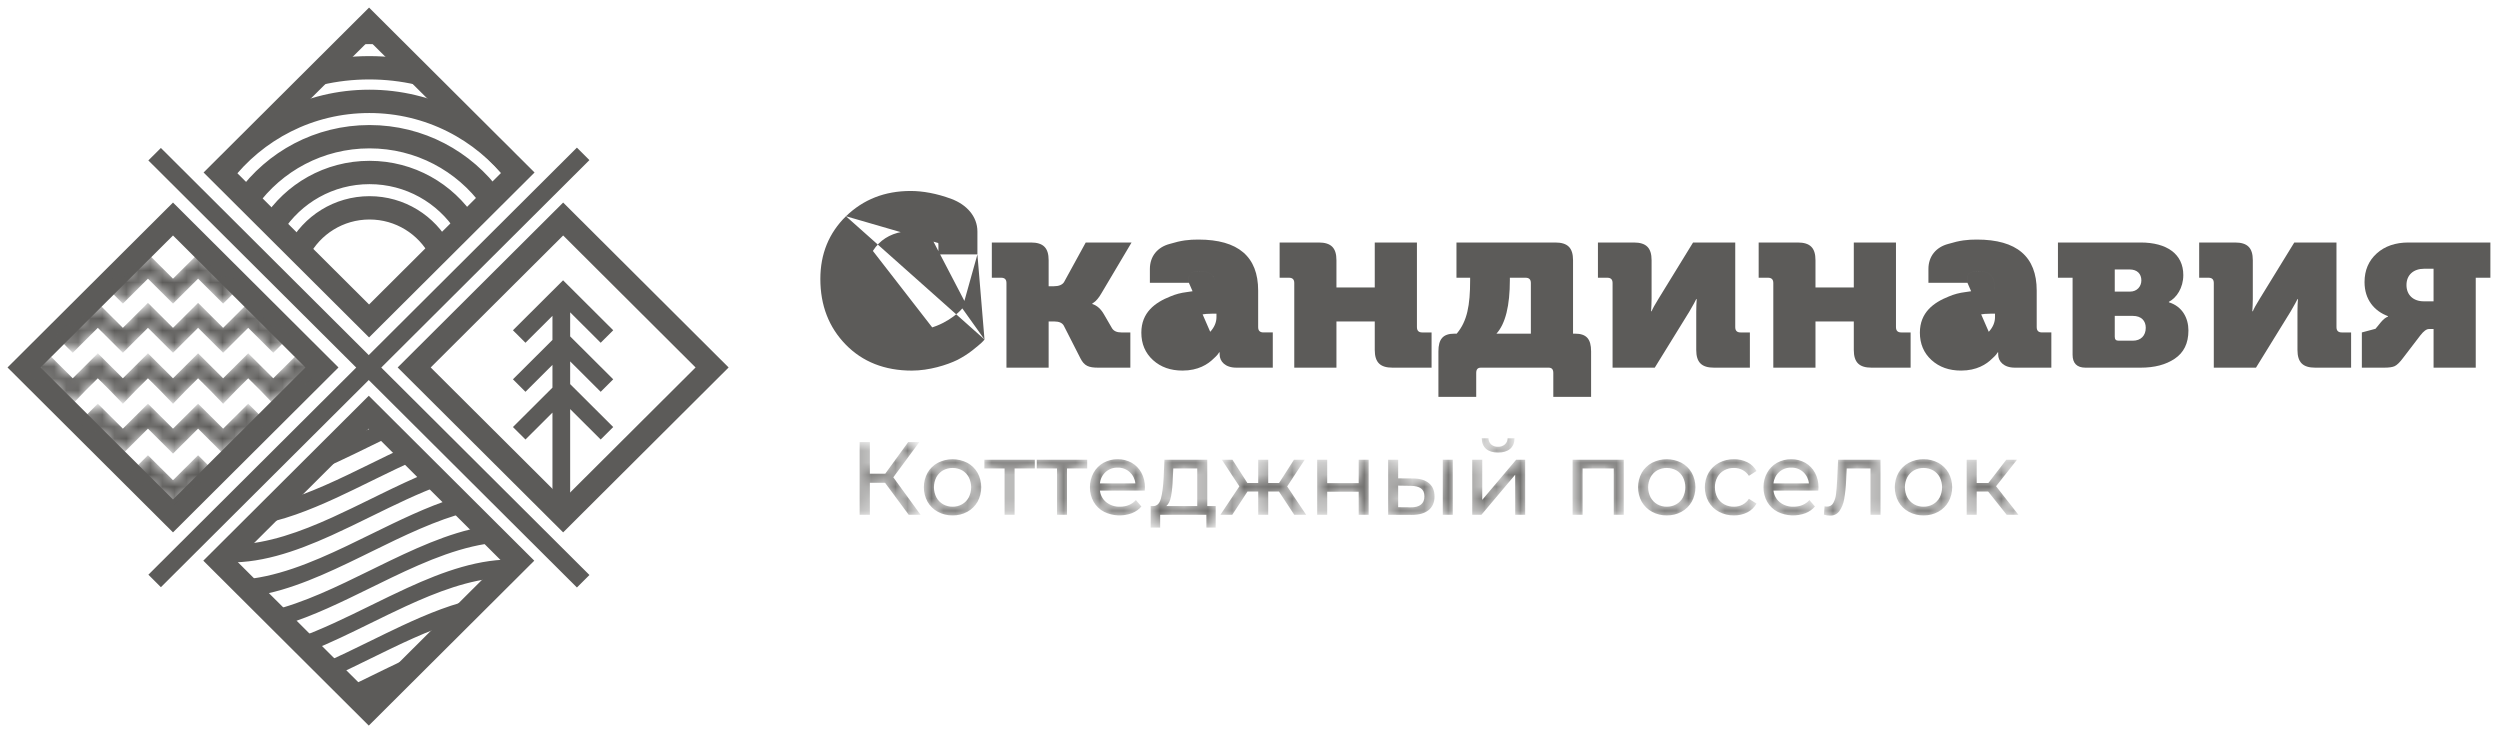 <svg xmlns="http://www.w3.org/2000/svg" width="208" height="61" viewBox="0 0 208 61" fill="none">
<path d="M18.409 46.767L18.29 46.649L19.625 45.318C22.301 45.222 24.977 44.257 27.653 43.044C28.724 42.558 29.795 42.032 30.867 41.507C31.133 41.376 31.4 41.245 31.666 41.115C33.004 40.461 34.342 39.823 35.68 39.278L36.741 40.336C34.782 41.054 32.822 42.015 30.863 42.976C29.767 43.514 28.671 44.052 27.575 44.547C24.52 45.927 21.464 46.976 18.409 46.767ZM24.753 53.09C26.788 52.365 28.823 51.366 30.857 50.368C31.861 49.875 32.865 49.383 33.869 48.923C36.908 47.531 39.946 46.44 42.985 46.559L43.075 46.649L41.672 48.048C39.03 48.231 36.389 49.231 33.747 50.448C32.784 50.892 31.821 51.365 30.858 51.837C29.18 52.661 27.501 53.485 25.823 54.156L24.753 53.09ZM30.105 46.288C27.144 47.734 24.183 49.11 21.223 49.572L19.892 48.245C22.883 48.074 25.874 46.842 28.865 45.417C29.531 45.1 30.196 44.774 30.861 44.447C33.188 43.306 35.514 42.164 37.84 41.431L38.987 42.574C36.278 43.259 33.569 44.588 30.86 45.917C30.608 46.041 30.357 46.165 30.105 46.288ZM30.858 48.895C28.453 50.075 26.049 51.256 23.644 51.985L22.486 50.83C25.277 50.166 28.069 48.796 30.86 47.426C31.026 47.345 31.192 47.263 31.359 47.181C34.317 45.733 37.275 44.331 40.233 43.816L41.538 45.117C38.556 45.355 35.574 46.619 32.591 48.051C32.014 48.328 31.436 48.612 30.858 48.895ZM30.851 54.781C29.861 55.267 28.871 55.753 27.881 56.207L26.863 55.193C28.193 54.616 29.523 53.964 30.853 53.311C31.707 52.892 32.561 52.473 33.416 52.074C35.599 51.054 37.783 50.166 39.967 49.747L37.995 51.712C35.614 52.444 33.232 53.613 30.851 54.781ZM30.824 57.735C30.509 57.89 30.194 58.044 29.878 58.198L28.886 57.209C29.539 56.897 30.193 56.576 30.847 56.255C32.458 55.464 34.07 54.673 35.682 54.017L33.021 56.669C32.288 57.017 31.556 57.376 30.824 57.735ZM33.629 37.235L34.642 38.245C33.528 38.735 32.413 39.275 31.298 39.822C31.154 39.893 31.009 39.963 30.865 40.034C29.894 40.511 28.924 40.987 27.953 41.434C25.723 42.46 23.494 43.33 21.265 43.684L23.156 41.8C25.727 41.088 28.299 39.826 30.871 38.564C31.79 38.112 32.71 37.661 33.629 37.235ZM31.635 35.248L32.627 36.236C32.044 36.516 31.46 36.802 30.877 37.088C29.042 37.989 27.207 38.889 25.372 39.591L27.942 37.03C28.93 36.575 29.917 36.091 30.904 35.606C31.148 35.486 31.392 35.367 31.635 35.248Z" fill="#5C5B59" stroke="#5C5B59" stroke-width="0.001"/>
<path d="M43.076 46.649L30.683 59L18.289 46.649L30.683 34.297L43.076 46.649Z" stroke="#5C5B59" stroke-width="1.941"/>
<path d="M59.247 30.573L46.854 42.924L34.46 30.573L46.854 18.222L59.247 30.573Z" stroke="#5C5B59" stroke-width="1.941"/>
<path d="M47.437 34.038L47.437 34.038V41.96H45.964V34.331H45.963H45.963H45.962L43.719 36.567L42.676 35.529L45.805 32.41L45.964 32.252L45.964 32.252V32.252V30.361H45.963H45.963H45.962L43.719 32.598L42.676 31.559L45.805 28.441L45.964 28.283L45.964 28.283V28.282V26.281H45.963H45.963H45.962L43.719 28.518L42.676 27.479L45.805 24.36L46.848 23.321L47.891 24.36L51.02 27.479L49.977 28.518L47.438 25.987L47.438 25.987L47.437 25.988L47.437 25.988V27.988H47.437L47.437 27.988L51.02 31.559L49.977 32.598L47.438 30.067L47.438 30.067L47.437 30.068L47.437 30.068V31.958H47.437L47.437 31.958L47.891 32.41L51.02 35.529L49.977 36.567L47.438 34.037L47.438 34.037L47.437 34.038Z" fill="#5C5B59" stroke="#5C5B59" stroke-width="0.001"/>
<path d="M26.787 30.573L14.394 42.924L2 30.573L14.394 18.222L26.787 30.573Z" stroke="#5C5B59" stroke-width="1.941"/>
<path d="M43.1 14.352L30.706 26.703L18.312 14.352L30.706 2L43.1 14.352Z" stroke="#5C5B59" stroke-width="1.941"/>
<path d="M31.862 30.723L49.041 47.841L47.999 48.879L30.68 31.62L30.82 31.479L30.679 31.62L13.386 48.854L12.345 47.816L29.637 30.582L29.637 30.582L29.636 30.581L29.496 30.441L12.343 13.348L13.385 12.31L30.678 29.543L30.538 29.684L30.68 29.543L47.998 12.283L49.039 13.321L31.721 30.581L31.721 30.582L31.722 30.582L31.862 30.723L31.862 30.723Z" fill="#5C5B59" stroke="#5C5B59" stroke-width="0.001"/>
<mask id="path-8-inside-1_219_2377" fill="white">
<path d="M166.957 42.831H167.936L166.073 40.455L167.815 38.252H166.923L165.431 40.187H164.46V38.252H163.628V42.831H164.46V40.895H165.414L166.957 42.831H166.957ZM160.038 42.157C159.76 42.161 159.486 42.091 159.245 41.954C159.011 41.819 158.819 41.621 158.69 41.384C158.418 40.855 158.418 40.228 158.69 39.699C158.818 39.462 159.011 39.266 159.245 39.133C159.741 38.868 160.336 38.868 160.832 39.133C161.066 39.265 161.257 39.462 161.382 39.699C161.648 40.229 161.648 40.853 161.382 41.384C161.256 41.622 161.065 41.819 160.832 41.954C160.59 42.091 160.316 42.161 160.038 42.157H160.038ZM160.038 42.883C160.467 42.89 160.89 42.786 161.265 42.581C161.62 42.385 161.914 42.097 162.115 41.747C162.525 40.995 162.525 40.087 162.115 39.336C161.914 38.986 161.62 38.699 161.265 38.506C160.889 38.304 160.466 38.201 160.038 38.208C159.609 38.202 159.185 38.304 158.807 38.506C158.45 38.698 158.155 38.985 157.953 39.336C157.543 40.087 157.543 40.995 157.953 41.747C158.155 42.098 158.451 42.386 158.807 42.581C159.185 42.785 159.609 42.889 160.038 42.883ZM152.93 38.252L152.852 39.945C152.823 40.458 152.791 40.852 152.756 41.129C152.729 41.38 152.653 41.624 152.531 41.846C152.431 42.039 152.228 42.157 152.011 42.148C151.94 42.148 151.871 42.139 151.802 42.123L151.75 42.822C151.917 42.871 152.089 42.897 152.262 42.9C152.565 42.913 152.855 42.773 153.034 42.529C153.239 42.232 153.375 41.895 153.432 41.539C153.524 41.03 153.579 40.514 153.597 39.997L153.649 38.977H155.626V42.831H156.458V38.252H152.93H152.93ZM149.028 38.908C149.397 38.897 149.756 39.029 150.029 39.275C150.299 39.522 150.467 39.859 150.502 40.221H147.555C147.587 39.857 147.755 39.518 148.027 39.271C148.301 39.027 148.66 38.897 149.028 38.908H149.028ZM151.3 40.567C151.308 40.14 151.208 39.718 151.009 39.34C150.825 38.992 150.545 38.703 150.203 38.506C149.845 38.304 149.439 38.201 149.028 38.208C148.614 38.202 148.206 38.305 147.844 38.506C147.498 38.703 147.213 38.991 147.022 39.34C146.82 39.708 146.716 40.122 146.723 40.541C146.716 40.965 146.822 41.382 147.03 41.751C147.234 42.107 147.536 42.396 147.901 42.585C148.628 42.941 149.471 42.98 150.229 42.693C150.528 42.573 150.794 42.383 151.005 42.14L150.545 41.604C150.211 41.973 149.768 42.157 149.219 42.157C148.81 42.171 148.409 42.041 148.087 41.79C147.786 41.55 147.595 41.2 147.555 40.818H151.282C151.292 40.735 151.298 40.651 151.3 40.567V40.567L151.3 40.567ZM144.269 42.883C144.656 42.89 145.038 42.802 145.383 42.628C145.703 42.464 145.966 42.21 146.142 41.898L145.509 41.5C145.376 41.708 145.19 41.878 144.971 41.993C144.751 42.104 144.507 42.16 144.26 42.157C143.977 42.162 143.698 42.093 143.45 41.958C143.211 41.828 143.015 41.631 142.886 41.392C142.746 41.131 142.676 40.838 142.682 40.541C142.676 40.248 142.747 39.958 142.886 39.699C143.015 39.46 143.211 39.264 143.45 39.133C143.698 38.998 143.977 38.93 144.26 38.934C144.507 38.931 144.751 38.987 144.971 39.098C145.19 39.213 145.376 39.383 145.509 39.591L146.142 39.185C145.967 38.873 145.703 38.62 145.383 38.459C145.037 38.287 144.655 38.202 144.269 38.208C143.833 38.2 143.402 38.303 143.016 38.506C142.657 38.697 142.358 38.985 142.153 39.336C141.737 40.086 141.737 40.997 142.153 41.747C142.358 42.098 142.657 42.387 143.016 42.581C143.401 42.786 143.832 42.891 144.269 42.883V42.883ZM138.677 42.157C138.399 42.161 138.125 42.091 137.883 41.954C137.649 41.819 137.457 41.621 137.329 41.384C137.057 40.855 137.057 40.228 137.329 39.699C137.457 39.462 137.649 39.266 137.883 39.133C138.379 38.868 138.974 38.868 139.47 39.133C139.704 39.265 139.895 39.462 140.02 39.699C140.286 40.229 140.286 40.853 140.02 41.384C139.894 41.622 139.703 41.819 139.47 41.954C139.228 42.091 138.954 42.161 138.677 42.157ZM138.677 42.883C139.105 42.89 139.528 42.786 139.903 42.581C140.258 42.386 140.552 42.097 140.753 41.747C141.163 40.995 141.163 40.087 140.753 39.336C140.553 38.986 140.258 38.699 139.903 38.506C139.133 38.109 138.217 38.109 137.446 38.506C137.089 38.698 136.793 38.985 136.592 39.336C136.182 40.087 136.182 40.995 136.592 41.747C136.794 42.098 137.09 42.386 137.446 42.581C137.823 42.785 138.247 42.89 138.677 42.883ZM130.839 38.252V42.831H131.672V38.977H134.264V42.831H135.097V38.252H130.839H130.839ZM124.641 37.655C125.063 37.655 125.396 37.553 125.638 37.349C125.881 37.144 126.005 36.849 126.011 36.463H125.43C125.432 36.658 125.35 36.846 125.205 36.977C125.046 37.112 124.841 37.181 124.632 37.171C124.425 37.182 124.222 37.112 124.064 36.977C123.922 36.844 123.841 36.658 123.843 36.463H123.28C123.286 36.849 123.407 37.144 123.644 37.349C123.881 37.553 124.213 37.655 124.641 37.655ZM122.491 42.831H123.254L126.063 39.496V42.831H126.895V38.252H126.141L123.323 41.587V38.252H122.491V42.831H122.491ZM117.368 42.209L116.327 42.2V40.403L117.368 40.42C117.749 40.426 118.035 40.498 118.226 40.636C118.417 40.775 118.512 40.993 118.512 41.293C118.512 41.598 118.415 41.829 118.222 41.984C118.028 42.14 117.743 42.215 117.368 42.209H117.368L117.368 42.209ZM120.038 42.831H120.869V38.252H120.038V42.831ZM117.567 39.807L116.327 39.798V38.252H115.495V42.831L117.428 42.84C118.046 42.845 118.522 42.714 118.855 42.447C119.187 42.179 119.353 41.797 119.353 41.302C119.353 40.829 119.2 40.464 118.894 40.204C118.587 39.945 118.145 39.812 117.567 39.807H117.567ZM109.591 42.831H110.423V40.913H113.041V42.831H113.873V38.252H113.041V40.196H110.423V38.252H109.591V42.831ZM107.684 42.831H108.672L107.094 40.472L108.551 38.252H107.658L106.418 40.187H105.516V38.252H104.684V40.187H103.782L102.542 38.252H101.658L103.115 40.464L101.537 42.831H102.525L103.791 40.895H104.684V42.831H105.516V40.895H106.409L107.684 42.831L107.684 42.831ZM97.575 39.859L97.618 38.977H99.612V42.105H97.037C97.228 41.938 97.36 41.666 97.432 41.289C97.514 40.816 97.562 40.338 97.575 39.859H97.575L97.575 39.859ZM100.445 42.105V38.252H96.881L96.812 39.798C96.772 40.524 96.697 41.086 96.587 41.483C96.477 41.88 96.275 42.088 95.98 42.105H95.737V43.894H96.526V42.831H100.367V43.894H101.147V42.105H100.445H100.445L100.445 42.105ZM92.989 38.908C93.357 38.897 93.716 39.029 93.99 39.275C94.26 39.522 94.428 39.859 94.462 40.221H91.514C91.547 39.857 91.716 39.518 91.987 39.271C92.262 39.027 92.62 38.897 92.989 38.908ZM95.26 40.567C95.268 40.14 95.168 39.718 94.97 39.34C94.785 38.992 94.505 38.703 94.163 38.506C93.805 38.304 93.4 38.201 92.988 38.208C92.575 38.202 92.166 38.305 91.805 38.506C91.458 38.703 91.173 38.991 90.981 39.34C90.779 39.708 90.676 40.122 90.682 40.541C90.676 40.965 90.782 41.382 90.99 41.751C91.194 42.107 91.496 42.396 91.861 42.585C92.589 42.941 93.432 42.98 94.189 42.693C94.489 42.573 94.755 42.383 94.965 42.14L94.506 41.604C94.171 41.973 93.728 42.157 93.179 42.157C92.77 42.171 92.37 42.041 92.048 41.79C91.747 41.55 91.555 41.2 91.514 40.818H95.243C95.253 40.735 95.258 40.651 95.26 40.567L95.26 40.567L95.26 40.567ZM90.457 38.252H86.261V38.977H87.943V42.831H88.775V38.977H90.456V38.252H90.457H90.457ZM86.096 38.252H81.9V38.977H83.582V42.831H84.414V38.977H86.096V38.252ZM79.256 42.157C78.978 42.161 78.704 42.091 78.463 41.954C78.229 41.819 78.037 41.621 77.908 41.384C77.636 40.855 77.636 40.228 77.908 39.699C78.036 39.462 78.228 39.266 78.463 39.133C78.958 38.868 79.554 38.868 80.049 39.133C80.283 39.265 80.474 39.462 80.6 39.699C80.866 40.229 80.866 40.853 80.6 41.384C80.474 41.621 80.283 41.819 80.049 41.954C79.808 42.091 79.534 42.161 79.256 42.157H79.256H79.256ZM79.256 42.883C79.684 42.89 80.107 42.786 80.483 42.581C80.837 42.385 81.131 42.097 81.332 41.747C81.743 40.995 81.743 40.087 81.332 39.336C81.132 38.986 80.838 38.699 80.483 38.506C79.712 38.109 78.796 38.109 78.025 38.506C77.668 38.698 77.372 38.985 77.171 39.336C76.761 40.087 76.761 40.995 77.171 41.747C77.373 42.098 77.669 42.386 78.025 42.581C78.402 42.785 78.827 42.89 79.256 42.883H79.256ZM75.606 42.831H76.594L74.323 39.712L76.49 36.782H75.562L73.655 39.409H72.372V36.782H71.522V42.831H72.372V40.17H73.638L75.606 42.831H75.606Z"/>
</mask>
<path d="M166.957 42.831H167.936L166.073 40.455L167.815 38.252H166.923L165.431 40.187H164.46V38.252H163.628V42.831H164.46V40.895H165.414L166.957 42.831H166.957ZM160.038 42.157C159.76 42.161 159.486 42.091 159.245 41.954C159.011 41.819 158.819 41.621 158.69 41.384C158.418 40.855 158.418 40.228 158.69 39.699C158.818 39.462 159.011 39.266 159.245 39.133C159.741 38.868 160.336 38.868 160.832 39.133C161.066 39.265 161.257 39.462 161.382 39.699C161.648 40.229 161.648 40.853 161.382 41.384C161.256 41.622 161.065 41.819 160.832 41.954C160.59 42.091 160.316 42.161 160.038 42.157H160.038ZM160.038 42.883C160.467 42.89 160.89 42.786 161.265 42.581C161.62 42.385 161.914 42.097 162.115 41.747C162.525 40.995 162.525 40.087 162.115 39.336C161.914 38.986 161.62 38.699 161.265 38.506C160.889 38.304 160.466 38.201 160.038 38.208C159.609 38.202 159.185 38.304 158.807 38.506C158.45 38.698 158.155 38.985 157.953 39.336C157.543 40.087 157.543 40.995 157.953 41.747C158.155 42.098 158.451 42.386 158.807 42.581C159.185 42.785 159.609 42.889 160.038 42.883ZM152.93 38.252L152.852 39.945C152.823 40.458 152.791 40.852 152.756 41.129C152.729 41.38 152.653 41.624 152.531 41.846C152.431 42.039 152.228 42.157 152.011 42.148C151.94 42.148 151.871 42.139 151.802 42.123L151.75 42.822C151.917 42.871 152.089 42.897 152.262 42.9C152.565 42.913 152.855 42.773 153.034 42.529C153.239 42.232 153.375 41.895 153.432 41.539C153.524 41.03 153.579 40.514 153.597 39.997L153.649 38.977H155.626V42.831H156.458V38.252H152.93H152.93ZM149.028 38.908C149.397 38.897 149.756 39.029 150.029 39.275C150.299 39.522 150.467 39.859 150.502 40.221H147.555C147.587 39.857 147.755 39.518 148.027 39.271C148.301 39.027 148.66 38.897 149.028 38.908H149.028ZM151.3 40.567C151.308 40.14 151.208 39.718 151.009 39.34C150.825 38.992 150.545 38.703 150.203 38.506C149.845 38.304 149.439 38.201 149.028 38.208C148.614 38.202 148.206 38.305 147.844 38.506C147.498 38.703 147.213 38.991 147.022 39.34C146.82 39.708 146.716 40.122 146.723 40.541C146.716 40.965 146.822 41.382 147.03 41.751C147.234 42.107 147.536 42.396 147.901 42.585C148.628 42.941 149.471 42.98 150.229 42.693C150.528 42.573 150.794 42.383 151.005 42.14L150.545 41.604C150.211 41.973 149.768 42.157 149.219 42.157C148.81 42.171 148.409 42.041 148.087 41.79C147.786 41.55 147.595 41.2 147.555 40.818H151.282C151.292 40.735 151.298 40.651 151.3 40.567V40.567L151.3 40.567ZM144.269 42.883C144.656 42.89 145.038 42.802 145.383 42.628C145.703 42.464 145.966 42.21 146.142 41.898L145.509 41.5C145.376 41.708 145.19 41.878 144.971 41.993C144.751 42.104 144.507 42.16 144.26 42.157C143.977 42.162 143.698 42.093 143.45 41.958C143.211 41.828 143.015 41.631 142.886 41.392C142.746 41.131 142.676 40.838 142.682 40.541C142.676 40.248 142.747 39.958 142.886 39.699C143.015 39.46 143.211 39.264 143.45 39.133C143.698 38.998 143.977 38.93 144.26 38.934C144.507 38.931 144.751 38.987 144.971 39.098C145.19 39.213 145.376 39.383 145.509 39.591L146.142 39.185C145.967 38.873 145.703 38.62 145.383 38.459C145.037 38.287 144.655 38.202 144.269 38.208C143.833 38.2 143.402 38.303 143.016 38.506C142.657 38.697 142.358 38.985 142.153 39.336C141.737 40.086 141.737 40.997 142.153 41.747C142.358 42.098 142.657 42.387 143.016 42.581C143.401 42.786 143.832 42.891 144.269 42.883V42.883ZM138.677 42.157C138.399 42.161 138.125 42.091 137.883 41.954C137.649 41.819 137.457 41.621 137.329 41.384C137.057 40.855 137.057 40.228 137.329 39.699C137.457 39.462 137.649 39.266 137.883 39.133C138.379 38.868 138.974 38.868 139.47 39.133C139.704 39.265 139.895 39.462 140.02 39.699C140.286 40.229 140.286 40.853 140.02 41.384C139.894 41.622 139.703 41.819 139.47 41.954C139.228 42.091 138.954 42.161 138.677 42.157ZM138.677 42.883C139.105 42.89 139.528 42.786 139.903 42.581C140.258 42.386 140.552 42.097 140.753 41.747C141.163 40.995 141.163 40.087 140.753 39.336C140.553 38.986 140.258 38.699 139.903 38.506C139.133 38.109 138.217 38.109 137.446 38.506C137.089 38.698 136.793 38.985 136.592 39.336C136.182 40.087 136.182 40.995 136.592 41.747C136.794 42.098 137.09 42.386 137.446 42.581C137.823 42.785 138.247 42.89 138.677 42.883ZM130.839 38.252V42.831H131.672V38.977H134.264V42.831H135.097V38.252H130.839H130.839ZM124.641 37.655C125.063 37.655 125.396 37.553 125.638 37.349C125.881 37.144 126.005 36.849 126.011 36.463H125.43C125.432 36.658 125.35 36.846 125.205 36.977C125.046 37.112 124.841 37.181 124.632 37.171C124.425 37.182 124.222 37.112 124.064 36.977C123.922 36.844 123.841 36.658 123.843 36.463H123.28C123.286 36.849 123.407 37.144 123.644 37.349C123.881 37.553 124.213 37.655 124.641 37.655ZM122.491 42.831H123.254L126.063 39.496V42.831H126.895V38.252H126.141L123.323 41.587V38.252H122.491V42.831H122.491ZM117.368 42.209L116.327 42.2V40.403L117.368 40.42C117.749 40.426 118.035 40.498 118.226 40.636C118.417 40.775 118.512 40.993 118.512 41.293C118.512 41.598 118.415 41.829 118.222 41.984C118.028 42.14 117.743 42.215 117.368 42.209H117.368L117.368 42.209ZM120.038 42.831H120.869V38.252H120.038V42.831ZM117.567 39.807L116.327 39.798V38.252H115.495V42.831L117.428 42.84C118.046 42.845 118.522 42.714 118.855 42.447C119.187 42.179 119.353 41.797 119.353 41.302C119.353 40.829 119.2 40.464 118.894 40.204C118.587 39.945 118.145 39.812 117.567 39.807H117.567ZM109.591 42.831H110.423V40.913H113.041V42.831H113.873V38.252H113.041V40.196H110.423V38.252H109.591V42.831ZM107.684 42.831H108.672L107.094 40.472L108.551 38.252H107.658L106.418 40.187H105.516V38.252H104.684V40.187H103.782L102.542 38.252H101.658L103.115 40.464L101.537 42.831H102.525L103.791 40.895H104.684V42.831H105.516V40.895H106.409L107.684 42.831L107.684 42.831ZM97.575 39.859L97.618 38.977H99.612V42.105H97.037C97.228 41.938 97.36 41.666 97.432 41.289C97.514 40.816 97.562 40.338 97.575 39.859H97.575L97.575 39.859ZM100.445 42.105V38.252H96.881L96.812 39.798C96.772 40.524 96.697 41.086 96.587 41.483C96.477 41.88 96.275 42.088 95.98 42.105H95.737V43.894H96.526V42.831H100.367V43.894H101.147V42.105H100.445H100.445L100.445 42.105ZM92.989 38.908C93.357 38.897 93.716 39.029 93.99 39.275C94.26 39.522 94.428 39.859 94.462 40.221H91.514C91.547 39.857 91.716 39.518 91.987 39.271C92.262 39.027 92.62 38.897 92.989 38.908ZM95.26 40.567C95.268 40.14 95.168 39.718 94.97 39.34C94.785 38.992 94.505 38.703 94.163 38.506C93.805 38.304 93.4 38.201 92.988 38.208C92.575 38.202 92.166 38.305 91.805 38.506C91.458 38.703 91.173 38.991 90.981 39.34C90.779 39.708 90.676 40.122 90.682 40.541C90.676 40.965 90.782 41.382 90.99 41.751C91.194 42.107 91.496 42.396 91.861 42.585C92.589 42.941 93.432 42.98 94.189 42.693C94.489 42.573 94.755 42.383 94.965 42.14L94.506 41.604C94.171 41.973 93.728 42.157 93.179 42.157C92.77 42.171 92.37 42.041 92.048 41.79C91.747 41.55 91.555 41.2 91.514 40.818H95.243C95.253 40.735 95.258 40.651 95.26 40.567L95.26 40.567L95.26 40.567ZM90.457 38.252H86.261V38.977H87.943V42.831H88.775V38.977H90.456V38.252H90.457H90.457ZM86.096 38.252H81.9V38.977H83.582V42.831H84.414V38.977H86.096V38.252ZM79.256 42.157C78.978 42.161 78.704 42.091 78.463 41.954C78.229 41.819 78.037 41.621 77.908 41.384C77.636 40.855 77.636 40.228 77.908 39.699C78.036 39.462 78.228 39.266 78.463 39.133C78.958 38.868 79.554 38.868 80.049 39.133C80.283 39.265 80.474 39.462 80.6 39.699C80.866 40.229 80.866 40.853 80.6 41.384C80.474 41.621 80.283 41.819 80.049 41.954C79.808 42.091 79.534 42.161 79.256 42.157H79.256H79.256ZM79.256 42.883C79.684 42.89 80.107 42.786 80.483 42.581C80.837 42.385 81.131 42.097 81.332 41.747C81.743 40.995 81.743 40.087 81.332 39.336C81.132 38.986 80.838 38.699 80.483 38.506C79.712 38.109 78.796 38.109 78.025 38.506C77.668 38.698 77.372 38.985 77.171 39.336C76.761 40.087 76.761 40.995 77.171 41.747C77.373 42.098 77.669 42.386 78.025 42.581C78.402 42.785 78.827 42.89 79.256 42.883H79.256ZM75.606 42.831H76.594L74.323 39.712L76.49 36.782H75.562L73.655 39.409H72.372V36.782H71.522V42.831H72.372V40.17H73.638L75.606 42.831H75.606Z" fill="#5C5B59" stroke="#5C5B59" stroke-width="0.003" mask="url(#path-8-inside-1_219_2377)"/>
<path d="M31.42 2.711C31.183 2.704 30.945 2.698 30.706 2.698C30.467 2.698 30.229 2.704 29.992 2.711M34.819 6.099C33.502 5.798 32.132 5.639 30.724 5.639C29.299 5.639 27.913 5.802 26.582 6.109M42.988 14.463C40.163 10.797 35.721 8.433 30.724 8.433C25.718 8.433 21.269 10.806 18.444 14.483M40.895 16.548C38.621 13.414 34.921 11.374 30.743 11.374C26.545 11.374 22.831 13.432 20.558 16.59M38.748 18.689C37.048 16.078 34.099 14.351 30.743 14.351C27.368 14.351 24.403 16.097 22.708 18.733M30.743 17.292C33.289 17.292 35.5 18.716 36.62 20.808M24.839 20.857C25.951 18.738 28.177 17.292 30.743 17.292" stroke="#5C5B59" stroke-width="1.941"/>
<mask id="path-10-inside-2_219_2377" fill="white">
<path d="M10.818 39.361L11.266 38.915L12.309 37.877L13.351 38.915L14.394 39.953L15.437 38.915L16.48 37.877L17.522 38.915L17.97 39.361L16.928 40.4L16.48 39.953L15.437 40.991L14.394 42.029L13.351 40.991L12.309 39.953L11.86 40.4L10.818 39.361ZM2.393 30.965L3.435 32.004L3.967 31.474L5.009 32.512L6.052 33.595L7.095 32.512L8.138 31.474L9.18 32.512L10.223 33.595L11.266 32.512L12.309 31.474L13.351 32.512L14.394 33.595L15.437 32.512L16.48 31.474L17.522 32.512L18.565 33.595L19.608 32.512L20.651 31.474L21.693 32.512L22.736 33.595L23.779 32.512L24.821 31.474L25.353 32.004L26.395 30.965L25.864 30.436L24.821 29.398L23.779 30.436L22.736 31.474L21.693 30.436L20.651 29.398L19.608 30.436L18.565 31.474L17.522 30.436L16.48 29.398L15.437 30.436L14.394 31.474L13.351 30.436L12.309 29.398L11.266 30.436L10.223 31.474L9.18 30.436L8.138 29.398L7.095 30.436L6.052 31.474L5.009 30.436L3.967 29.398L2.924 30.436L2.393 30.965H2.393ZM6.581 35.138L7.623 36.177L8.138 35.665L9.18 36.703L10.223 37.741L11.266 36.703L12.309 35.665L13.351 36.703L14.394 37.741L15.437 36.703L16.48 35.665L17.522 36.703L18.565 37.741L19.608 36.703L20.651 35.665L21.165 36.177L22.207 35.138L21.693 34.627L20.651 33.589L19.608 34.627L18.565 35.665L17.522 34.627L16.48 33.589L15.437 34.627L14.394 35.665L13.351 34.627L12.309 33.589L11.266 34.627L10.223 35.665L9.18 34.627L8.138 33.589L7.095 34.627L6.581 35.138H6.581ZM24.15 27.944L23.107 26.906L22.736 27.276L21.693 26.238L20.651 25.2L19.608 26.238L18.565 27.276L17.522 26.238L16.48 25.2L15.437 26.238L14.394 27.276L13.351 26.238L12.309 25.2L11.266 26.238L10.223 27.276L9.18 26.238L8.138 25.2L7.095 26.238L6.052 27.276L5.681 26.906L4.638 27.944L5.009 28.314L6.052 29.352L7.095 28.314L8.138 27.276L9.18 28.314L10.223 29.352L11.266 28.314L12.309 27.276L13.351 28.314L14.394 29.352L15.437 28.314L16.48 27.276L17.522 28.314L18.565 29.352L19.608 28.314L20.65 27.276L21.693 28.314L22.736 29.352L23.779 28.314L24.15 27.944H24.15ZM20.012 23.822L18.97 22.783L18.565 23.186L17.522 22.148L16.48 21.11L15.437 22.148L14.394 23.186L13.351 22.148L12.309 21.11L11.266 22.148L10.223 23.186L9.818 22.783L8.776 23.822L9.18 24.224L10.223 25.262L11.266 24.224L12.309 23.186L13.351 24.224L14.394 25.262L15.437 24.224L16.48 23.186L17.522 24.224L18.565 25.262L19.608 24.224L20.012 23.822Z"/>
</mask>
<path d="M10.818 39.361L11.266 38.915L12.309 37.877L13.351 38.915L14.394 39.953L15.437 38.915L16.48 37.877L17.522 38.915L17.97 39.361L16.928 40.4L16.48 39.953L15.437 40.991L14.394 42.029L13.351 40.991L12.309 39.953L11.86 40.4L10.818 39.361ZM2.393 30.965L3.435 32.004L3.967 31.474L5.009 32.512L6.052 33.595L7.095 32.512L8.138 31.474L9.18 32.512L10.223 33.595L11.266 32.512L12.309 31.474L13.351 32.512L14.394 33.595L15.437 32.512L16.48 31.474L17.522 32.512L18.565 33.595L19.608 32.512L20.651 31.474L21.693 32.512L22.736 33.595L23.779 32.512L24.821 31.474L25.353 32.004L26.395 30.965L25.864 30.436L24.821 29.398L23.779 30.436L22.736 31.474L21.693 30.436L20.651 29.398L19.608 30.436L18.565 31.474L17.522 30.436L16.48 29.398L15.437 30.436L14.394 31.474L13.351 30.436L12.309 29.398L11.266 30.436L10.223 31.474L9.18 30.436L8.138 29.398L7.095 30.436L6.052 31.474L5.009 30.436L3.967 29.398L2.924 30.436L2.393 30.965H2.393ZM6.581 35.138L7.623 36.177L8.138 35.665L9.18 36.703L10.223 37.741L11.266 36.703L12.309 35.665L13.351 36.703L14.394 37.741L15.437 36.703L16.48 35.665L17.522 36.703L18.565 37.741L19.608 36.703L20.651 35.665L21.165 36.177L22.207 35.138L21.693 34.627L20.651 33.589L19.608 34.627L18.565 35.665L17.522 34.627L16.48 33.589L15.437 34.627L14.394 35.665L13.351 34.627L12.309 33.589L11.266 34.627L10.223 35.665L9.18 34.627L8.138 33.589L7.095 34.627L6.581 35.138H6.581ZM24.15 27.944L23.107 26.906L22.736 27.276L21.693 26.238L20.651 25.2L19.608 26.238L18.565 27.276L17.522 26.238L16.48 25.2L15.437 26.238L14.394 27.276L13.351 26.238L12.309 25.2L11.266 26.238L10.223 27.276L9.18 26.238L8.138 25.2L7.095 26.238L6.052 27.276L5.681 26.906L4.638 27.944L5.009 28.314L6.052 29.352L7.095 28.314L8.138 27.276L9.18 28.314L10.223 29.352L11.266 28.314L12.309 27.276L13.351 28.314L14.394 29.352L15.437 28.314L16.48 27.276L17.522 28.314L18.565 29.352L19.608 28.314L20.65 27.276L21.693 28.314L22.736 29.352L23.779 28.314L24.15 27.944H24.15ZM20.012 23.822L18.97 22.783L18.565 23.186L17.522 22.148L16.48 21.11L15.437 22.148L14.394 23.186L13.351 22.148L12.309 21.11L11.266 22.148L10.223 23.186L9.818 22.783L8.776 23.822L9.18 24.224L10.223 25.262L11.266 24.224L12.309 23.186L13.351 24.224L14.394 25.262L15.437 24.224L16.48 23.186L17.522 24.224L18.565 25.262L19.608 24.224L20.012 23.822Z" fill="#5C5B59" stroke="#5C5B59" stroke-width="0.003" mask="url(#path-10-inside-2_219_2377)"/>
<path d="M70.384 17.991L70.384 17.991L70.384 17.992C68.964 19.387 68.254 21.126 68.254 23.209C68.254 25.413 68.964 27.233 70.364 28.669C71.764 30.105 73.611 30.833 75.863 30.833C77.304 30.833 78.785 30.368 79.658 29.943M70.384 17.991L70.384 17.991C68.963 19.387 68.253 21.126 68.253 23.209C68.253 25.414 68.963 27.234 70.364 28.67C71.764 30.106 73.611 30.834 75.863 30.834C77.304 30.834 78.785 30.369 79.658 29.944C80.084 29.721 80.51 29.459 80.896 29.155C81.687 28.528 81.809 28.387 81.91 28.245M70.384 17.991L70.39 17.987L70.385 17.992C71.825 16.597 73.611 15.889 75.762 15.889C76.756 15.889 77.933 16.091 79.171 16.556C80.408 17.021 81.321 17.992 81.321 19.266V21.166M70.384 17.991L81.321 21.166M79.658 29.943C79.658 29.943 79.658 29.943 79.658 29.943L79.658 29.943C79.658 29.943 79.658 29.943 79.658 29.943ZM79.658 29.943C80.084 29.721 80.51 29.458 80.895 29.155C81.686 28.528 81.808 28.386 81.91 28.245M81.91 28.245L81.91 28.245L81.91 28.245M81.91 28.245L80.064 25.657L79.882 25.859L79.882 25.859C79.395 26.345 77.933 27.497 75.924 27.497C74.848 27.497 73.935 27.073 73.164 26.243L73.164 26.243C72.413 25.414 72.027 24.403 72.027 23.209C72.027 21.945 72.428 20.949 73.105 20.269C73.783 19.589 74.737 19.224 75.843 19.224C76.391 19.224 76.898 19.326 77.365 19.528M81.91 28.245C81.91 28.245 81.91 28.245 81.91 28.245L81.91 28.245M81.91 28.245L80.064 25.657L81.321 21.166M81.321 21.166H78.076V20.378C78.076 20.186 78.015 20.019 77.895 19.877C77.776 19.735 77.599 19.619 77.365 19.528M77.365 19.528C77.365 19.528 77.365 19.528 77.365 19.528L77.365 19.529L77.365 19.528C77.365 19.528 77.365 19.528 77.365 19.528Z" fill="#5C5B59" stroke="#5C5B59" stroke-width="0.001"/>
<path d="M88.527 23.472L88.527 23.472L90.333 20.176H94.146L91.651 24.381L91.651 24.382C91.539 24.584 91.412 24.761 91.296 24.897C91.179 25.034 91.072 25.13 91.001 25.17L91.001 25.17L90.88 25.251L90.879 25.25V25.252V25.292H90.878L90.88 25.293C91.265 25.414 91.59 25.697 91.854 26.162L91.854 26.162L91.854 26.162L92.523 27.315L92.523 27.315C92.665 27.538 92.909 27.659 93.295 27.659H94.045V30.59H91.387C90.982 30.59 90.687 30.555 90.454 30.438C90.221 30.322 90.049 30.125 89.886 29.802L89.886 29.802L89.886 29.802L88.506 27.092L88.506 27.092C88.384 26.869 88.12 26.747 87.735 26.747H87.248V26.748H87.247V30.59H83.737V23.553C83.737 23.401 83.702 23.29 83.628 23.216C83.555 23.142 83.443 23.107 83.29 23.107H82.52V20.176H85.766C86.284 20.176 86.654 20.287 86.894 20.527C87.135 20.767 87.247 21.136 87.247 21.652V23.816H87.248V23.816H87.674C88.1 23.816 88.384 23.695 88.527 23.472Z" fill="#5C5B59" stroke="#5C5B59" stroke-width="0.001"/>
<path d="M101.169 24.098V24.097V23.916C101.169 22.945 100.722 22.561 99.829 22.561C99.221 22.561 98.916 22.723 98.916 23.066V23.531L101.433 29.316C101.42 29.332 101.41 29.349 101.398 29.368C101.349 29.446 101.275 29.566 100.966 29.841C100.499 30.307 99.687 30.832 98.388 30.832C97.394 30.832 96.582 30.549 95.933 29.963C95.284 29.376 94.959 28.608 94.959 27.677C94.959 25.999 96.095 25.17 97.374 24.664L97.374 24.665C97.374 24.665 97.374 24.665 97.375 24.665M101.169 24.098H101.168H101.027C100.357 24.098 99.748 24.138 98.754 24.3C98.246 24.361 97.8 24.482 97.374 24.664H97.375V24.664V24.665M101.169 24.098H101.169V23.916C101.169 23.43 101.058 23.091 100.834 22.874C100.611 22.656 100.276 22.56 99.829 22.56C99.525 22.56 99.296 22.601 99.144 22.684C99.068 22.726 99.011 22.778 98.973 22.842C98.934 22.906 98.915 22.98 98.915 23.066V23.531H95.67V22.379C95.67 21.307 96.319 20.559 97.313 20.296L97.313 20.296C98.308 19.993 98.916 19.932 99.708 19.932C101.361 19.932 102.604 20.286 103.434 20.994C104.263 21.702 104.679 22.763 104.679 24.179V27.212C104.679 27.364 104.714 27.476 104.788 27.549C104.862 27.622 104.974 27.658 105.126 27.658H105.896V30.589H102.853C102.397 30.589 102.052 30.458 101.821 30.256C101.59 30.053 101.474 29.781 101.474 29.498V29.316H101.473V29.315H101.433V29.314L101.432 29.315C101.42 29.331 101.409 29.348 101.397 29.368C101.394 29.373 101.391 29.378 101.388 29.383C101.371 29.409 101.351 29.44 101.32 29.48C101.26 29.558 101.158 29.669 100.965 29.841L100.965 29.841C100.499 30.306 99.687 30.832 98.388 30.832C97.394 30.832 96.583 30.549 95.933 29.962C95.284 29.376 94.96 28.608 94.96 27.677C94.96 26.838 95.244 26.212 95.688 25.731C96.131 25.251 96.735 24.918 97.374 24.665L97.375 24.666V24.665M101.169 24.098V24.099H101.027C100.357 24.099 99.748 24.139 98.754 24.301L98.754 24.301C98.247 24.361 97.8 24.483 97.375 24.665M99.424 28.224C99.891 28.224 100.317 28.022 100.662 27.637C101.027 27.253 101.21 26.828 101.21 26.383V26.1H101.209V26.099H100.824C100.184 26.099 99.586 26.2 99.147 26.403C98.708 26.605 98.428 26.909 98.428 27.313C98.428 27.799 98.794 28.224 99.424 28.224Z" fill="#5C5B59" stroke="#5C5B59" stroke-width="0.001"/>
<path d="M107.683 30.59V23.553C107.683 23.401 107.648 23.29 107.574 23.216C107.5 23.142 107.388 23.107 107.236 23.107H106.465V20.176H109.712C110.229 20.176 110.599 20.287 110.84 20.527C111.081 20.767 111.192 21.136 111.192 21.652V23.917H111.193V23.917H114.379V23.917H114.38V20.176H117.889V27.213C117.889 27.365 117.925 27.477 117.999 27.55C118.072 27.623 118.184 27.659 118.336 27.659H119.107V30.59H115.861C115.343 30.59 114.973 30.479 114.732 30.239C114.492 29.999 114.38 29.63 114.38 29.114V26.748H114.379V26.747H111.193V26.748H111.192V30.59H107.683Z" fill="#5C5B59" stroke="#5C5B59" stroke-width="0.001"/>
<path d="M124.506 27.759L124.506 27.76L124.506 27.76H127.367V27.759H127.368V27.759V23.553C127.368 23.401 127.332 23.29 127.258 23.216C127.185 23.142 127.073 23.107 126.921 23.107H125.622V23.108H125.621V23.29C125.621 25.433 125.256 26.93 124.505 27.759L124.506 27.759ZM121.198 27.76V27.76L121.198 27.76C122.071 26.728 122.315 25.413 122.315 23.31V23.108H122.314V23.107H121.178V20.176H129.396C129.914 20.176 130.284 20.287 130.525 20.527C130.765 20.767 130.877 21.136 130.877 21.652V27.759H130.878V27.76H131.04C131.517 27.76 131.852 27.871 132.067 28.111C132.282 28.351 132.379 28.72 132.379 29.236V33.017H129.235V31.036C129.235 30.884 129.204 30.772 129.141 30.699C129.077 30.625 128.98 30.59 128.848 30.59H123.207C123.075 30.59 122.978 30.625 122.915 30.699C122.851 30.772 122.821 30.884 122.821 31.036V33.017H119.676V29.236H119.676C119.676 28.72 119.773 28.351 119.988 28.111C120.204 27.871 120.538 27.76 121.015 27.76H121.198Z" fill="#5C5B59" stroke="#5C5B59" stroke-width="0.001"/>
<path d="M137.372 25.899L137.372 25.899L137.383 25.899H137.412V25.901L137.413 25.899C137.494 25.697 137.677 25.353 137.981 24.868L137.981 24.868L140.863 20.176H144.372V27.213C144.372 27.365 144.408 27.477 144.482 27.55C144.555 27.623 144.667 27.659 144.819 27.659H145.59V30.59H142.607C142.09 30.59 141.72 30.479 141.479 30.239C141.238 29.999 141.127 29.63 141.127 29.114V25.939C141.127 25.515 141.147 25.15 141.167 24.887L141.167 24.887L141.166 24.887L141.158 24.887H141.126V24.886L141.125 24.887C141.085 24.988 140.902 25.332 140.557 25.919L137.676 30.59H134.166V23.553C134.166 23.401 134.131 23.29 134.057 23.216C133.983 23.142 133.871 23.107 133.719 23.107H132.948V20.176H135.931C136.448 20.176 136.818 20.287 137.059 20.527C137.3 20.767 137.412 21.136 137.412 21.652V24.867C137.412 25.211 137.391 25.555 137.371 25.899L137.372 25.899Z" fill="#5C5B59" stroke="#5C5B59" stroke-width="0.001"/>
<path d="M147.539 30.59V23.553C147.539 23.401 147.504 23.29 147.43 23.216C147.356 23.142 147.244 23.107 147.092 23.107H146.321V20.176H149.568C150.085 20.176 150.455 20.287 150.696 20.527C150.937 20.767 151.048 21.136 151.048 21.652V23.917H151.049V23.917H154.235V23.917H154.236V20.176H157.745V27.213C157.745 27.365 157.781 27.477 157.855 27.55C157.928 27.623 158.04 27.659 158.192 27.659H158.963V30.59H155.717C155.199 30.59 154.829 30.479 154.588 30.239C154.348 29.999 154.236 29.63 154.236 29.114V26.748H154.235V26.747H151.049V26.748H151.048V30.59H147.539Z" fill="#5C5B59" stroke="#5C5B59" stroke-width="0.001"/>
<path d="M165.944 24.098V24.097V23.916C165.944 22.945 165.498 22.561 164.605 22.561C163.996 22.561 163.692 22.723 163.692 23.066V23.531L166.208 29.316C166.196 29.332 166.185 29.349 166.173 29.368C166.125 29.446 166.05 29.566 165.741 29.841C165.275 30.307 164.463 30.832 163.164 30.832C162.17 30.832 161.358 30.549 160.709 29.963C160.059 29.376 159.734 28.608 159.734 27.677C159.734 25.999 160.871 25.17 162.149 24.664L162.15 24.665C162.15 24.665 162.15 24.665 162.15 24.665M165.944 24.098H165.943H165.802C165.133 24.098 164.524 24.138 163.529 24.3C163.022 24.361 162.575 24.482 162.149 24.664H162.15V24.664V24.665M165.944 24.098H165.945V23.916C165.945 23.43 165.833 23.091 165.61 22.874C165.386 22.656 165.051 22.56 164.605 22.56C164.3 22.56 164.072 22.601 163.92 22.684C163.843 22.726 163.786 22.778 163.748 22.842C163.71 22.906 163.691 22.98 163.691 23.066V23.531H160.445V22.379C160.445 21.307 161.095 20.559 162.089 20.296L162.089 20.296C163.083 19.993 163.692 19.932 164.483 19.932C166.137 19.932 167.38 20.286 168.209 20.994C169.038 21.702 169.454 22.763 169.454 24.179V27.212C169.454 27.364 169.49 27.476 169.564 27.549C169.637 27.622 169.749 27.658 169.901 27.658H170.672V30.589H167.629C167.172 30.589 166.827 30.458 166.597 30.256C166.366 30.053 166.249 29.781 166.249 29.498V29.316H166.249V29.315H166.208V29.314L166.207 29.315C166.195 29.331 166.185 29.348 166.173 29.368C166.17 29.373 166.166 29.378 166.163 29.383C166.147 29.409 166.126 29.44 166.096 29.48C166.035 29.558 165.934 29.669 165.741 29.841L165.741 29.841C165.274 30.306 164.463 30.832 163.164 30.832C162.17 30.832 161.358 30.549 160.709 29.962C160.06 29.376 159.735 28.608 159.735 27.677C159.735 26.838 160.019 26.212 160.463 25.731C160.907 25.251 161.51 24.918 162.15 24.665L162.15 24.666V24.665M165.944 24.098V24.099H165.802C165.133 24.099 164.524 24.139 163.529 24.301L163.529 24.301C163.022 24.361 162.576 24.483 162.15 24.665M164.199 28.224C164.666 28.224 165.092 28.022 165.437 27.637C165.803 27.253 165.985 26.828 165.985 26.383V26.1H165.985V26.099H165.599C164.96 26.099 164.361 26.2 163.922 26.403C163.483 26.605 163.204 26.909 163.204 27.313C163.204 27.799 163.57 28.224 164.199 28.224Z" fill="#5C5B59" stroke="#5C5B59" stroke-width="0.001"/>
<path d="M180.454 25.109L180.453 25.109V25.11V25.15H180.452L180.454 25.151C181.569 25.495 182.077 26.465 182.077 27.496C182.077 28.568 181.691 29.336 180.941 29.842C180.19 30.347 179.257 30.59 178.1 30.59H173.514C173.159 30.59 172.89 30.499 172.71 30.32C172.53 30.14 172.439 29.873 172.439 29.519V23.108H172.438V23.107H171.221V20.176H178.1C179.185 20.176 180.073 20.414 180.689 20.871C181.306 21.328 181.651 22.006 181.651 22.885C181.651 23.957 181.082 24.786 180.454 25.109ZM175.948 28.022C175.948 28.134 175.973 28.215 176.027 28.268C176.08 28.321 176.162 28.346 176.274 28.346H177.45C177.785 28.346 178.055 28.24 178.24 28.053C178.425 27.866 178.527 27.598 178.527 27.274C178.527 26.98 178.435 26.733 178.255 26.558C178.075 26.383 177.806 26.282 177.45 26.282H175.949V26.283H175.948V28.022ZM175.949 24.261H177.227C177.796 24.261 178.161 23.836 178.161 23.33C178.161 23.057 178.075 22.829 177.91 22.67C177.745 22.511 177.501 22.419 177.187 22.419H175.949V22.42H175.948V24.261H175.949V24.261Z" fill="#5C5B59" stroke="#5C5B59" stroke-width="0.001"/>
<path d="M187.394 25.899L187.395 25.899L187.406 25.899H187.435V25.901L187.435 25.899C187.516 25.697 187.699 25.353 188.003 24.868L188.003 24.868L190.885 20.176H194.395V27.213C194.395 27.365 194.43 27.477 194.504 27.55C194.578 27.623 194.689 27.659 194.842 27.659H195.612V30.59H192.63C192.112 30.59 191.742 30.479 191.501 30.239C191.261 29.999 191.149 29.63 191.149 29.114V25.939C191.149 25.515 191.169 25.15 191.19 24.887L191.189 24.887L191.188 24.887L191.18 24.887H191.148V24.886L191.148 24.887C191.107 24.988 190.924 25.332 190.579 25.919L187.698 30.59H184.188V23.553C184.188 23.401 184.153 23.29 184.079 23.216C184.005 23.142 183.893 23.107 183.741 23.107H182.971V20.176H185.953C186.471 20.176 186.841 20.287 187.081 20.527C187.322 20.767 187.434 21.136 187.434 21.652V24.867C187.434 25.211 187.414 25.555 187.393 25.899L187.394 25.899Z" fill="#5C5B59" stroke="#5C5B59" stroke-width="0.001"/>
<path d="M196.506 30.59V27.659L197.642 27.355L197.643 27.355L197.643 27.355L198.089 26.809C198.292 26.567 198.495 26.405 198.677 26.344L198.678 26.346V26.344V26.303H198.679L198.677 26.303C197.541 25.878 196.729 24.928 196.729 23.472C196.729 22.481 197.074 21.692 197.744 21.086C198.413 20.479 199.306 20.176 200.382 20.176H207.2V23.107H205.983V23.108H205.982V30.59H202.473V27.375H202.472V27.374H202.086C201.985 27.374 201.873 27.42 201.754 27.509C201.634 27.597 201.507 27.729 201.375 27.9L199.935 29.781L199.935 29.781C199.651 30.166 199.407 30.388 199.225 30.469C199.042 30.55 198.758 30.59 198.352 30.59H196.506ZM202.472 25.07V22.36H202.472V22.359H201.701C201.244 22.359 200.873 22.49 200.617 22.726C200.361 22.961 200.219 23.3 200.219 23.715C200.219 24.129 200.361 24.468 200.612 24.703C200.863 24.939 201.224 25.07 201.66 25.07H202.472V25.07H202.472Z" fill="#5C5B59" stroke="#5C5B59" stroke-width="0.001"/>
</svg>